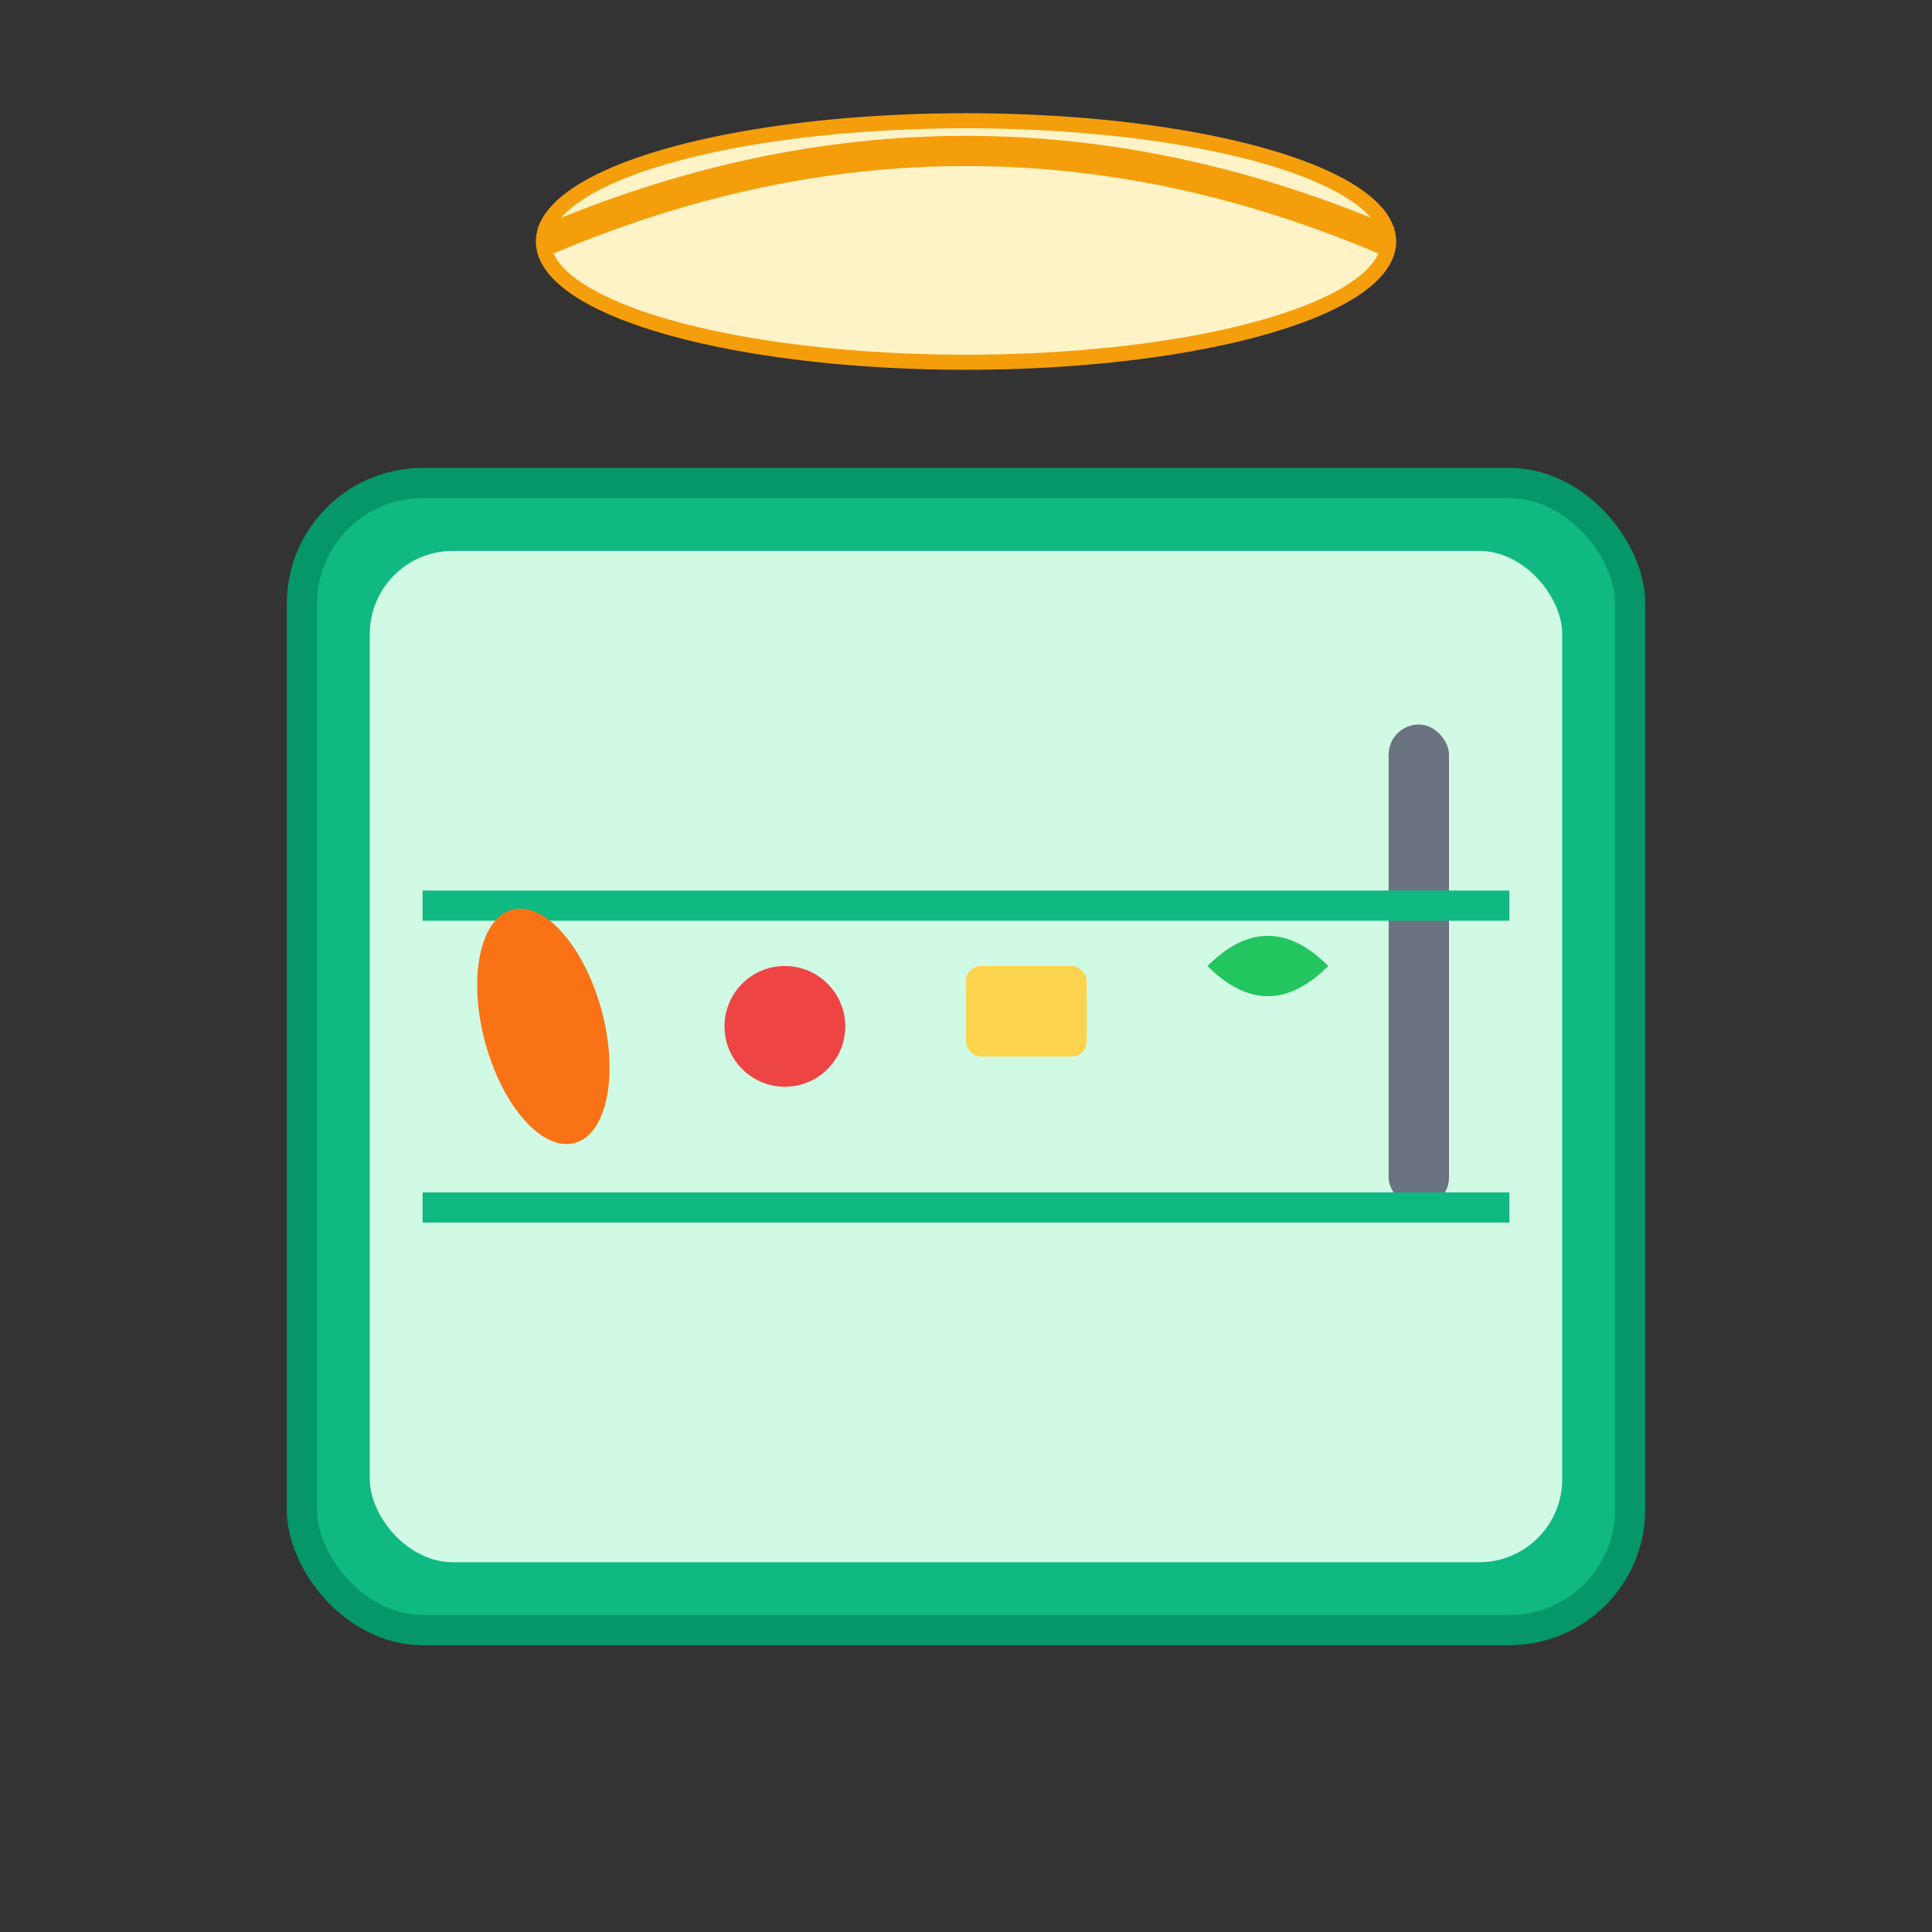 <svg width="32" height="32" viewBox="0 0 32 32" fill="none" xmlns="http://www.w3.org/2000/svg">
  <rect x="0" y="0" width="32" height="32" fill="#333333" stroke="none"/>
  <!-- Fridge Body -->
  <rect x="5" y="8" width="22" height="19" rx="2" fill="#10B981" stroke="#059669" stroke-width="0.5"/>
  
  <!-- Fridge Door -->
  <rect x="6" y="9" width="20" height="17" rx="1.5" fill="#D1FAE5" stroke="#10B981" stroke-width="0.25"/>
  
  <!-- Fridge Handle -->
  <rect x="23" y="12" width="1" height="8" rx="0.5" fill="#6B7280"/>
  
  <!-- Fridge Shelves -->
  <line x1="7" y1="15" x2="25" y2="15" stroke="#10B981" stroke-width="0.5"/>
  <line x1="7" y1="20" x2="25" y2="20" stroke="#10B981" stroke-width="0.5"/>
  
  <!-- Chef Hat -->
  <ellipse cx="16" cy="4" rx="7" ry="2" fill="#FEF3C7" stroke="#F59E0B" stroke-width="0.25"/>
  <path d="M 9 4 Q 16 1 23 4" stroke="#F59E0B" stroke-width="0.5" fill="none"/>
  
  <!-- Food Items -->
  <!-- Carrot -->
  <ellipse cx="9" cy="17" rx="1" ry="2" fill="#F97316" transform="rotate(-15 9 17)"/>
  
  <!-- Tomato -->
  <circle cx="13" cy="17" r="1" fill="#EF4444"/>
  
  <!-- Cheese -->
  <rect x="16" y="16" width="2" height="1.5" rx="0.25" fill="#FCD34D"/>
  
  <!-- Lettuce -->
  <path d="M 20 16 Q 21 15 22 16 Q 21 17 20 16" fill="#22C55E"/>
</svg> 